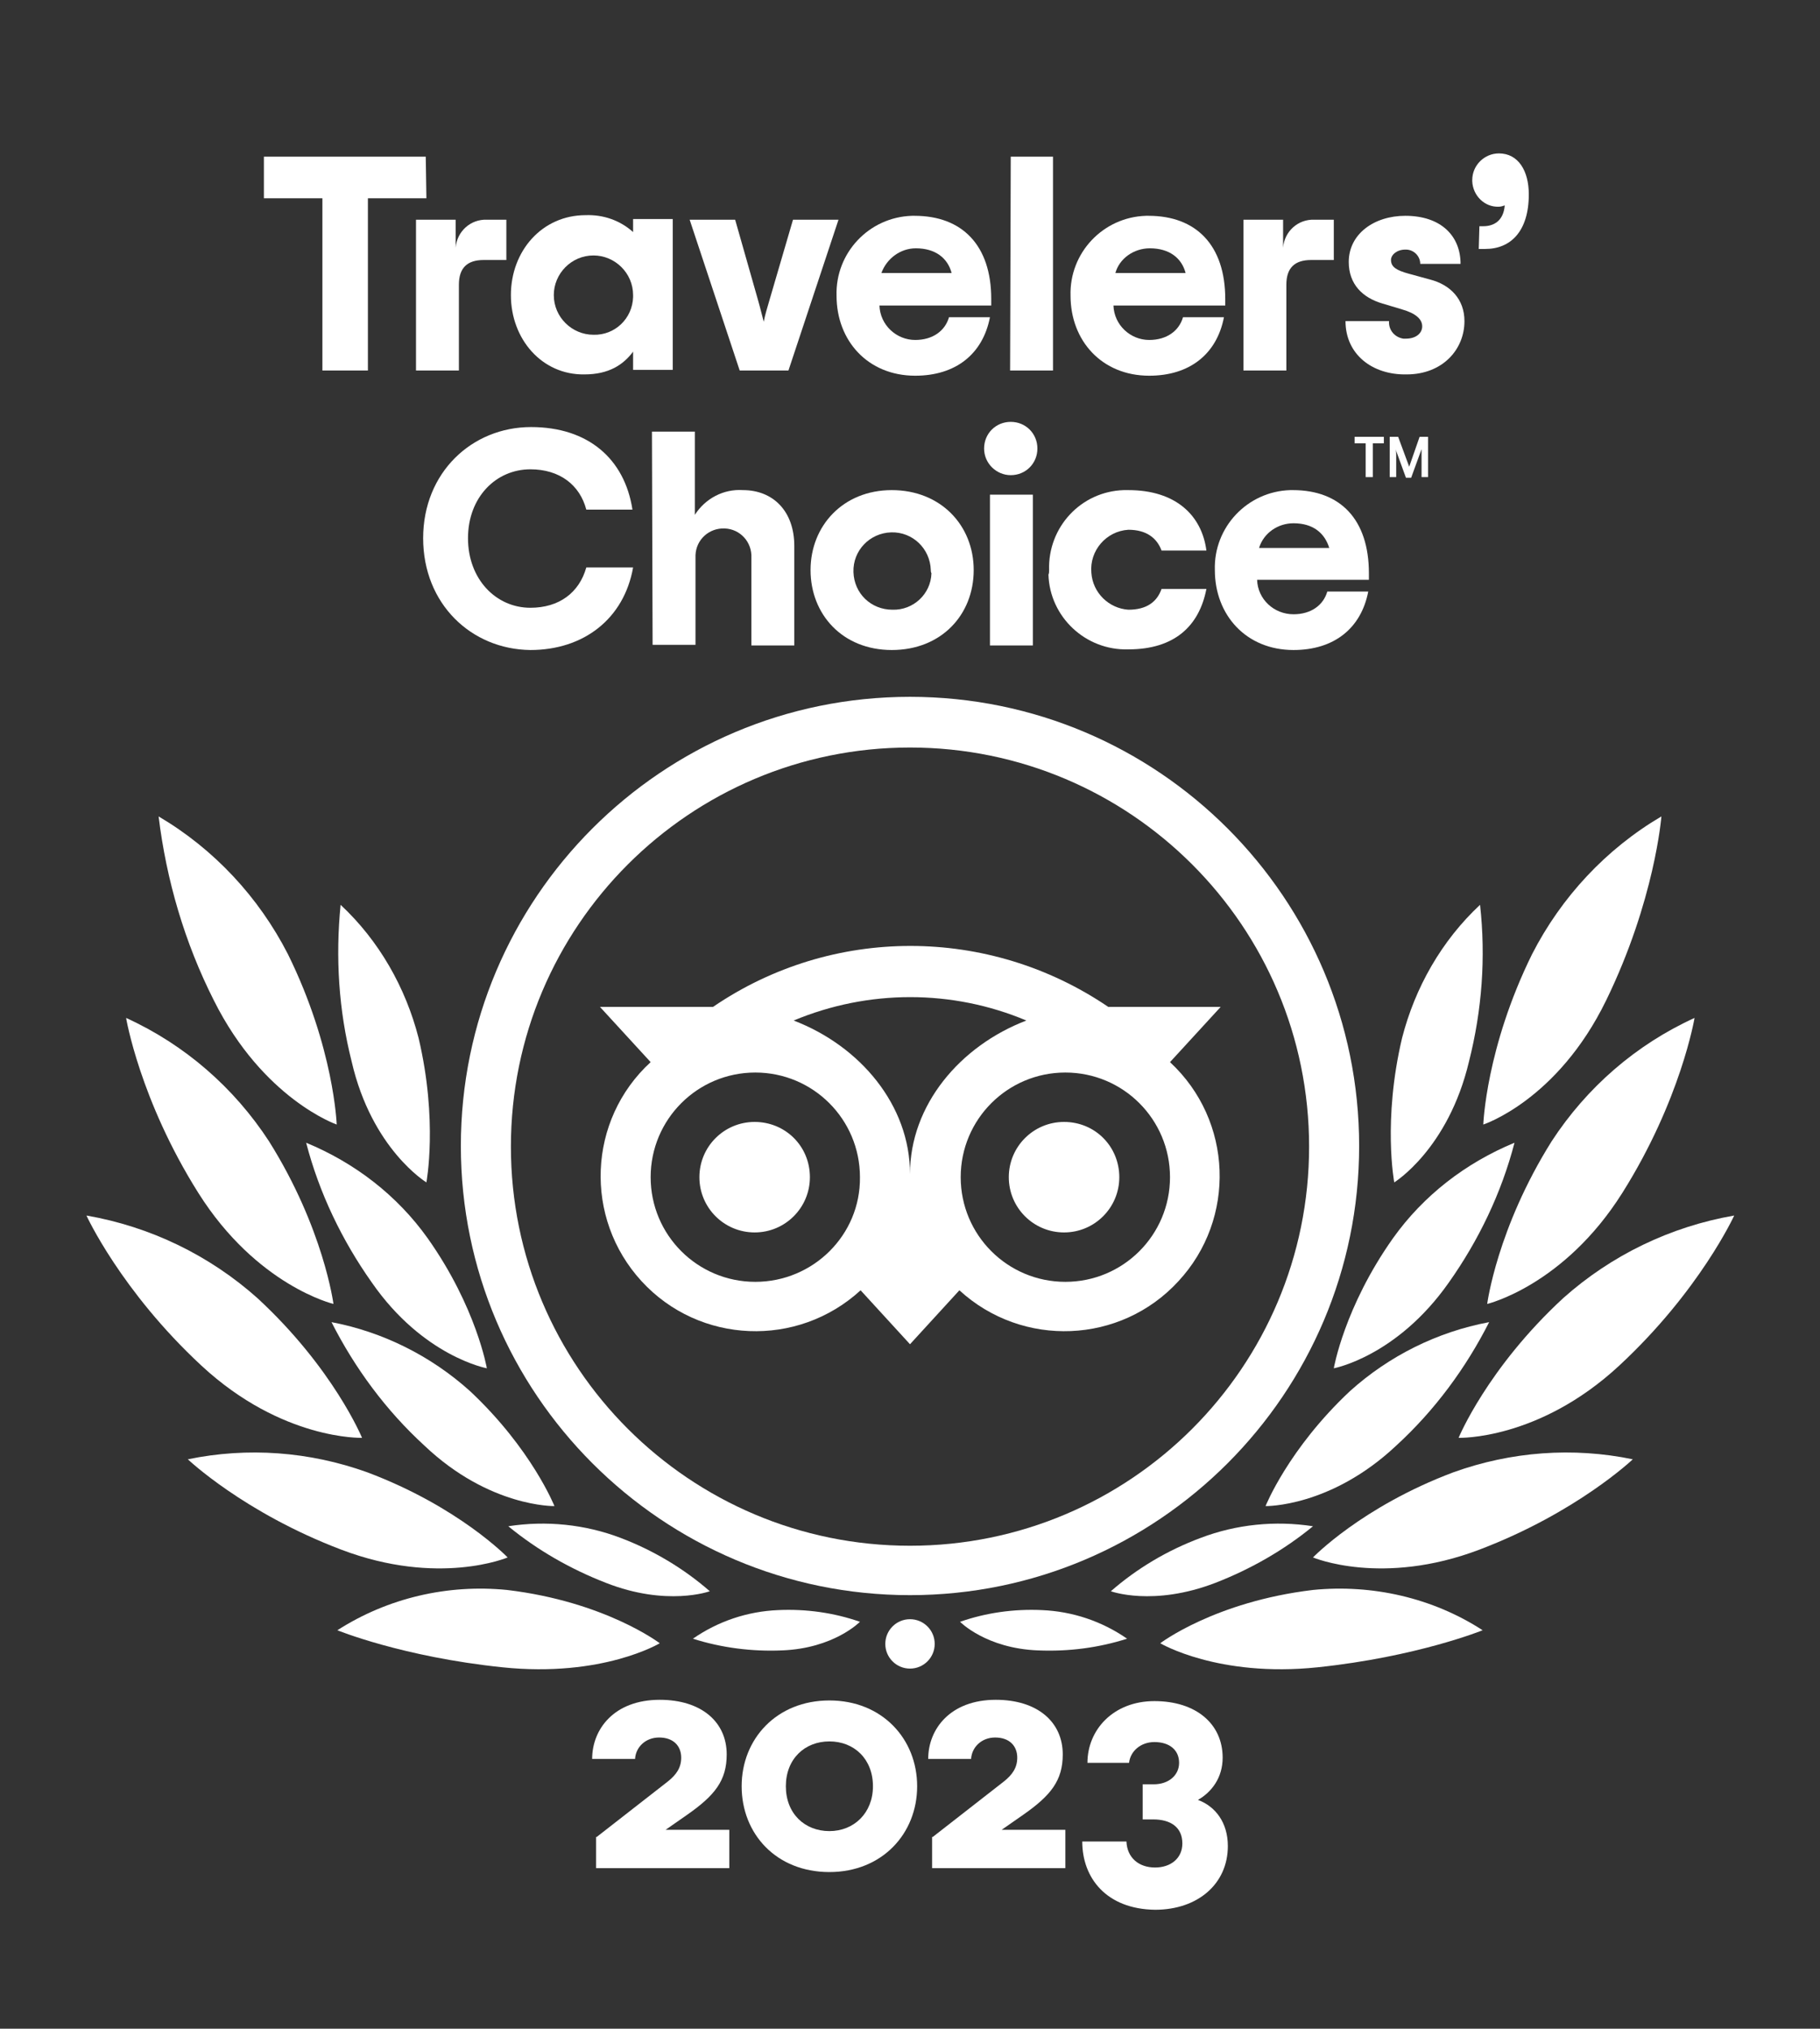 <?xml version="1.0" encoding="utf-8"?>
<!-- Generator: Adobe Illustrator 27.7.0, SVG Export Plug-In . SVG Version: 6.00 Build 0)  -->
<svg version="1.1" id="Layer_1" xmlns="http://www.w3.org/2000/svg" xmlns:xlink="http://www.w3.org/1999/xlink" x="0px" y="0px"
	 viewBox="0 0 280 312.1" style="enable-background:new 0 0 280 312.1;" xml:space="preserve">
<rect x="0" y="0" width="280" height="312.1" fill="#333333" stroke="none"/>
<style type="text/css">
	.st0{fill:#FFFFFF;}
</style>
<g>
	<path class="st0" d="M140,107.2c-38.2,0-69.1,31-69.1,69.1s31,69.1,69.1,69.1s69.1-31,69.1-69.1S178.2,107.2,140,107.2L140,107.2z
		 M140,237.8c-33.9,0-61.4-27.5-61.4-61.4S106.1,115,140,115s61.4,27.5,61.4,61.4l0,0C201.4,210.3,173.9,237.8,140,237.8z
		 M124.6,181.1c0,4.7-3.8,8.5-8.5,8.5s-8.5-3.8-8.5-8.5s3.8-8.5,8.5-8.5S124.6,176.3,124.6,181.1C124.6,181,124.6,181,124.6,181.1
		L124.6,181.1z M172.2,181.1c0,4.7-3.8,8.5-8.5,8.5s-8.5-3.8-8.5-8.5s3.8-8.5,8.5-8.5l0,0C168.5,172.6,172.2,176.4,172.2,181.1
		C172.2,181,172.2,181,172.2,181.1L172.2,181.1z M180,163.4l7.8-8.5h-17.3c-18.4-12.5-42.5-12.5-60.8,0H92.3l7.8,8.5
		c-9.7,8.9-10.3,24-1.4,33.7s24,10.3,33.7,1.4l0,0l7.6,8.3l7.6-8.3c9.7,8.9,24.8,8.3,33.7-1.4C190.2,187.5,189.7,172.4,180,163.4z
		 M116.2,197.2c-8.9,0-16.1-7.2-16.1-16.1s7.2-16.1,16.1-16.1s16.1,7.2,16.1,16.1C132.4,190,125.1,197.2,116.2,197.2L116.2,197.2
		L116.2,197.2z M140,180.6c0-10.6-7.7-19.7-17.9-23.6c11.5-4.8,24.4-4.8,35.8,0C147.7,160.9,140,170,140,180.6z M163.9,197.2
		c-8.9,0-16.1-7.2-16.1-16.1c0-8.9,7.2-16.1,16.1-16.1s16.1,7.2,16.1,16.1S172.8,197.2,163.9,197.2L163.9,197.2z"/>
	<path class="st0" d="M101.5,252.8c0,0-8.4-6.4-23.5-8.2c-9.1-0.9-18.3,1.2-26.1,6.2c0,0,10,4.1,25.4,5.7S101.5,252.8,101.5,252.8z"
		/>
	<path class="st0" d="M78.1,239.6c0,0-7.5-7.8-21.6-13.1c-8.9-3.2-18.4-3.9-27.6-2c0,0,8.6,8.2,23.6,13.9S78.1,239.6,78.1,239.6z"/>
	<path class="st0" d="M55.7,221.2c0,0-4.4-10.7-16.1-21.5c-7.4-6.6-16.5-11-26.3-12.7c0,0,5.3,11.6,17.7,23.1S55.7,221.2,55.7,221.2
		z"/>
	<path class="st0" d="M51.3,200.6c0,0-1.5-11.6-9.9-25c-5.4-8.3-13-14.9-22-19c0,0,2.1,12.6,11.1,26.9S51.3,200.6,51.3,200.6z"/>
	<path class="st0" d="M51.8,173c0,0-0.4-11.8-7.5-26.2c-4.5-8.8-11.4-16.2-19.9-21.2c1.2,9.8,4,19.4,8.5,28.3
		C40.5,169.1,51.8,173,51.8,173z"/>
	<path class="st0" d="M85.3,231.7c0,0-3.5-8.8-13-17.7c-6-5.4-13.4-9.1-21.3-10.6c3.6,7.1,8.4,13.6,14.3,19
		C75.3,231.9,85.3,231.7,85.3,231.7z"/>
	<path class="st0" d="M109.2,244.8c-4-3.5-8.7-6.3-13.7-8.2c-5.5-2.1-11.5-2.7-17.3-1.8c4.5,3.7,9.6,6.6,15,8.7
		C102.6,247.2,109.2,244.8,109.2,244.8z"/>
	<path class="st0" d="M132.3,249.5c-4-1.4-8.3-2-12.6-1.8c-4.7,0.2-9.2,1.7-13.1,4.4c4.4,1.4,9.1,2,13.7,1.8
		C128.3,253.6,132.3,249.5,132.3,249.5z"/>
	<path class="st0" d="M74.9,210.5c0,0-1.6-9.4-9.1-20c-4.7-6.6-11.2-11.6-18.7-14.7c2,7.7,5.5,15,10.1,21.5
		C65.1,208.7,74.9,210.5,74.9,210.5z"/>
	<path class="st0" d="M65.6,181.9c0,0,1.8-9.5-1.2-22.2c-2-7.8-6.1-15-12-20.5c-0.8,8.1-0.3,16.2,1.7,24.1
		C57.2,176.8,65.6,181.9,65.6,181.9z"/>
	<path class="st0" d="M178.5,252.8c0,0,8.4-6.4,23.5-8.2c9.1-0.9,18.4,1.2,26.1,6.2c0,0-10.1,4.1-25.4,5.7
		C187.4,258.1,178.5,252.8,178.5,252.8z"/>
	<path class="st0" d="M202,239.6c0,0,7.5-7.8,21.6-13.1c8.9-3.2,18.4-3.9,27.6-2c0,0-8.6,8.2-23.6,13.9S202,239.6,202,239.6z"/>
	<path class="st0" d="M224.4,221.2c0,0,4.4-10.7,16.1-21.5c7.4-6.6,16.5-11,26.3-12.7c0,0-5.3,11.6-17.7,23.1
		S224.4,221.2,224.4,221.2z"/>
	<path class="st0" d="M228.8,200.6c0,0,1.5-11.6,9.9-25c5.4-8.3,13-14.9,22-19c0,0-2.1,12.6-11.1,26.9S228.8,200.6,228.8,200.6z"/>
	<path class="st0" d="M228.2,173c0,0,0.4-11.8,7.5-26.2c4.5-8.8,11.4-16.2,19.9-21.2c0,0-1,12.9-8.5,28.3S228.2,173,228.2,173z"/>
	<path class="st0" d="M194.7,231.7c0,0,3.5-8.8,13-17.7c6-5.4,13.4-9.1,21.4-10.6c-3.6,7.1-8.4,13.6-14.3,19
		C204.7,231.9,194.7,231.7,194.7,231.7z"/>
	<path class="st0" d="M170.9,244.8c4-3.5,8.7-6.3,13.8-8.2c5.5-2.1,11.5-2.7,17.3-1.8c-4.5,3.7-9.6,6.6-15,8.7
		C177.4,247.2,170.9,244.8,170.9,244.8z"/>
	<path class="st0" d="M147.7,249.5c4-1.4,8.3-2,12.6-1.8c4.7,0.2,9.2,1.7,13.1,4.4c-4.4,1.4-9,2-13.7,1.8
		C151.7,253.6,147.7,249.5,147.7,249.5z"/>
	<path class="st0" d="M205.2,210.5c0,0,1.6-9.4,9.1-20c4.7-6.6,11.2-11.6,18.7-14.7c-2,7.7-5.5,15-10.1,21.5
		C214.9,208.7,205.2,210.5,205.2,210.5z"/>
	<path class="st0" d="M214.5,181.9c0,0-1.8-9.5,1.2-22.2c2-7.8,6.1-15,12-20.5c0.9,8.1,0.3,16.2-1.7,24.1
		C222.8,176.8,214.5,181.9,214.5,181.9z"/>
	<circle class="st0" cx="140" cy="252.9" r="3.8"/>
	<path class="st0" d="M65.6,30.5h-9V57h-7V30.5h-9v-6.4h24.9L65.6,30.5z"/>
	<path class="st0" d="M77.9,33.8V40h-3.5c-2.5,0-3.8,1.2-3.8,3.8V57H64V33.8h6.1v4.3c0.2-2.5,2.3-4.4,4.8-4.3H77.9z"/>
	<path class="st0" d="M78.6,45.4c0-6.8,4.8-12.3,11.5-12.3c2.7-0.1,5.3,0.8,7.3,2.6v-2h6.1v23.2h-6.1v-2.8c-1.5,2-3.7,3.5-7.5,3.5
		C83.4,57.7,78.6,52.2,78.6,45.4z M97.4,45.4c0-3.4-2.8-6.1-6.1-6.1c-3.4,0-6.1,2.8-6.1,6.1c0,3.4,2.8,6.1,6.1,6.1
		c3.3,0.1,6-2.5,6.1-5.8C97.4,45.7,97.4,45.5,97.4,45.4z"/>
	<path class="st0" d="M106.1,33.8h7l3.5,12.3c0.4,1.4,0.6,2.3,0.9,3.4c0.2-1.1,0.5-2,0.9-3.4l3.6-12.3h7L121.3,57h-7.5L106.1,33.8z"
		/>
	<path class="st0" d="M152.5,47h-17.2c0.1,3,2.6,5.3,5.5,5.3c2.7,0,4.6-1.4,5.2-3.5h6.3c-1.1,5.7-5.3,9-11.5,9
		c-7.3,0-12.1-5.4-12.1-12.3c-0.2-6.6,5-12.1,11.6-12.3c0.1,0,0.3,0,0.4,0c7.3,0,11.8,4.5,11.8,12.8V47z M135.6,42h10.8
		c-0.6-2.3-2.5-3.8-5.5-3.8C138.5,38.2,136.4,39.8,135.6,42z"/>
	<path class="st0" d="M155.5,24.1h6.5V57h-6.6L155.5,24.1z"/>
	<path class="st0" d="M188.5,47h-17.2c0.1,3,2.6,5.3,5.5,5.3c2.7,0,4.6-1.4,5.2-3.5h6.3c-1.1,5.7-5.3,9-11.5,9
		c-7.3,0-12.1-5.4-12.1-12.3c-0.2-6.6,5-12.1,11.6-12.3c0.1,0,0.3,0,0.4,0c7.3,0,11.8,4.5,11.8,12.8L188.5,47L188.5,47z M171.6,42
		h10.8c-0.6-2.3-2.5-3.8-5.5-3.8C174.4,38.2,172.2,39.8,171.6,42z"/>
	<path class="st0" d="M205.2,33.8V40h-3.5c-2.5,0-3.8,1.2-3.8,3.8V57h-6.6V33.8h6.1v4.3c0.2-2.5,2.3-4.4,4.8-4.3H205.2z"/>
	<path class="st0" d="M207,49.4h6.7c-0.1,1.4,0.9,2.5,2.2,2.7c0.1,0,0.2,0,0.4,0c1.5,0,2.5-0.8,2.5-1.9s-1-2-3.1-2.6l-3-0.9
		c-3.1-0.9-5.2-3-5.2-6.4c0-4.3,3.9-7.1,8.7-7.1c5.5,0,8.5,3.1,8.5,7.4h-6.2c0-1.2-1-2.2-2.2-2.2c0,0,0,0-0.1,0
		c-1.3,0-2.2,0.8-2.2,1.6c0,1.1,0.9,1.6,2.7,2.1L220,43c3.1,0.8,5.3,3,5.3,6.4c0,4.4-3.4,8.2-8.9,8.2C211.1,57.7,207,54.5,207,49.4z
		"/>
	<path class="st0" d="M227.6,34.8h0.6c1.6,0,3.1-0.8,3.3-3.2c-0.3,0.1-0.6,0.2-0.9,0.2c-2.2,0.1-4-1.7-4.1-3.9c0-0.1,0-0.1,0-0.2
		c0-2.3,1.9-4.1,4.1-4.1l0,0c3,0,4.6,2.7,4.6,6.3c0,5.7-2.8,8.4-6.7,8.4h-1L227.6,34.8z"/>
	<path class="st0" d="M65.1,82.8c0-10.1,7.5-17.1,16.6-17.1c8.8,0,14.4,4.9,15.6,12.7h-7.1c-1-3.8-4.1-6.2-8.6-6.2
		c-5.3,0-9.6,4.3-9.6,10.6s4.3,10.7,9.6,10.7c4.4,0,7.5-2.3,8.6-6.2h7.2C96,95.2,89.8,100,81.6,100C72.5,99.9,65.1,92.9,65.1,82.8z"
		/>
	<path class="st0" d="M100.3,66.4h6.6v12.8c1.6-2.5,4.4-4,7.4-3.8c4.6,0,7.9,3.2,7.9,8.6v15.3h-6.6V85.8c0.1-2.4-1.7-4.4-4.1-4.5
		c-2.4-0.1-4.4,1.7-4.5,4.1c0,0.1,0,0.3,0,0.4v13.4h-6.6L100.3,66.4z"/>
	<path class="st0" d="M124.7,87.7c0-6.8,5-12.3,12.5-12.3s12.6,5.4,12.6,12.3s-5,12.3-12.6,12.3S124.7,94.5,124.7,87.7z M143.2,87.7
		c-0.1-3.3-2.8-5.9-6.1-5.8c-3.3,0.1-5.9,2.8-5.8,6.1c0.1,3.3,2.7,5.8,6,5.8c3.2,0.1,5.9-2.4,6-5.6C143.2,88,143.2,87.8,143.2,87.7z
		"/>
	<path class="st0" d="M151.4,69c0-2.3,1.8-4.1,4.1-4.1s4.1,1.8,4.1,4.1c0,2.3-1.8,4.1-4.1,4.1l0,0C153.3,73.1,151.4,71.3,151.4,69
		L151.4,69z M152.3,76.1h6.6v23.2h-6.6L152.3,76.1L152.3,76.1z"/>
	<path class="st0" d="M161.4,87.7c-0.2-6.6,4.9-12.1,11.5-12.3c0.2,0,0.5,0,0.7,0c7.3,0,11.3,3.9,12,9.3h-6.9
		c-0.7-1.9-2.3-3.2-5.1-3.2c-3.4,0.2-6,3.2-5.7,6.6c0.2,3.1,2.7,5.5,5.7,5.7c2.8,0,4.4-1.2,5.1-3.2h6.9c-1.1,5.7-4.9,9.3-12,9.3
		c-6.6,0.2-12.1-5-12.3-11.5C161.4,88.2,161.4,87.9,161.4,87.7z"/>
	<path class="st0" d="M210.6,89.2h-17.2c0.1,3,2.6,5.3,5.6,5.3c2.7,0,4.6-1.4,5.2-3.5h6.3c-1.1,5.7-5.3,9-11.5,9
		c-7.3,0-12.1-5.4-12.1-12.3c-0.2-6.6,5-12.1,11.6-12.3c0.1,0,0.3,0,0.4,0c7.3,0,11.7,4.5,11.7,12.8V89.2z M193.7,84.3h10.8
		c-0.7-2.3-2.5-3.8-5.5-3.8C196.6,80.5,194.4,82,193.7,84.3z"/>
	<polygon class="st0" points="208.4,67.2 212.9,67.2 212.9,68.2 211.2,68.2 211.2,73.4 210.1,73.4 210.1,68.2 208.4,68.2 	"/>
	<path class="st0" d="M216.8,71.8l-1.7-4.6h-1.3v6.2h1V70c0-0.3,0-0.6-0.1-0.9l1.6,4.4h0.8l1.6-4.4c0,0.3,0,0.6,0,0.9v3.4h1v-6.2
		h-1.3L216.8,71.8z"/>
	<g>
		<path class="st0" d="M91.8,282.6l10.9-8.5c1.4-1.1,2.1-2.2,2.1-3.7c0-1.8-1.2-3.1-3.4-3.1c-2.1,0-3.6,1.5-3.7,3.3h-6.6
			c0-4.6,3.4-9.1,10.4-9.1c6.4,0,10.3,3.4,10.3,8.4c0,4-1.8,6.3-6.1,9.3l-3.3,2.3h9.8v5.9H91.7v-4.8L91.8,282.6L91.8,282.6z"/>
		<path class="st0" d="M114.1,274.8c0-7.3,5.4-13.2,13.5-13.2s13.5,5.9,13.5,13.2s-5.4,13.2-13.5,13.2
			C119.4,288,114.1,282.1,114.1,274.8z M134.3,274.8c0-4.2-2.9-6.9-6.7-6.9c-3.8,0-6.7,2.7-6.7,6.9c0,4.2,2.9,6.9,6.7,6.9
			C131.4,281.7,134.3,278.9,134.3,274.8z"/>
		<path class="st0" d="M143.5,282.6l10.9-8.5c1.4-1.1,2.1-2.2,2.1-3.7c0-1.8-1.2-3.1-3.4-3.1c-2.1,0-3.6,1.5-3.7,3.3h-6.6
			c0-4.6,3.4-9.1,10.4-9.1c6.4,0,10.3,3.4,10.3,8.4c0,4-1.8,6.3-6.1,9.3l-3.3,2.3h9.8v5.9h-20.5v-4.8L143.5,282.6L143.5,282.6z"/>
		<path class="st0" d="M166.5,283.3h6.8c0.1,2.5,1.9,4,4.4,4c2.4,0,4.2-1.4,4.2-3.7c0-2.5-1.8-3.7-4.5-3.7h-1.6v-5.4h1.7
			c2.3,0,3.9-1.4,3.9-3.3c0-2-1.5-3.2-3.8-3.2c-2.1,0-3.7,1.4-3.9,3.2h-6.4c0-5.1,4-9.5,10.3-9.5c6.4,0,10.5,3.5,10.5,8.7
			c0,3.1-1.7,5.3-3.8,6.5c2.7,1,4.6,3.5,4.6,7.1c0,5.8-4.6,9.8-11.2,9.8C170.2,293.7,166.5,288.9,166.5,283.3z"/>
	</g>
</g>
</svg>
